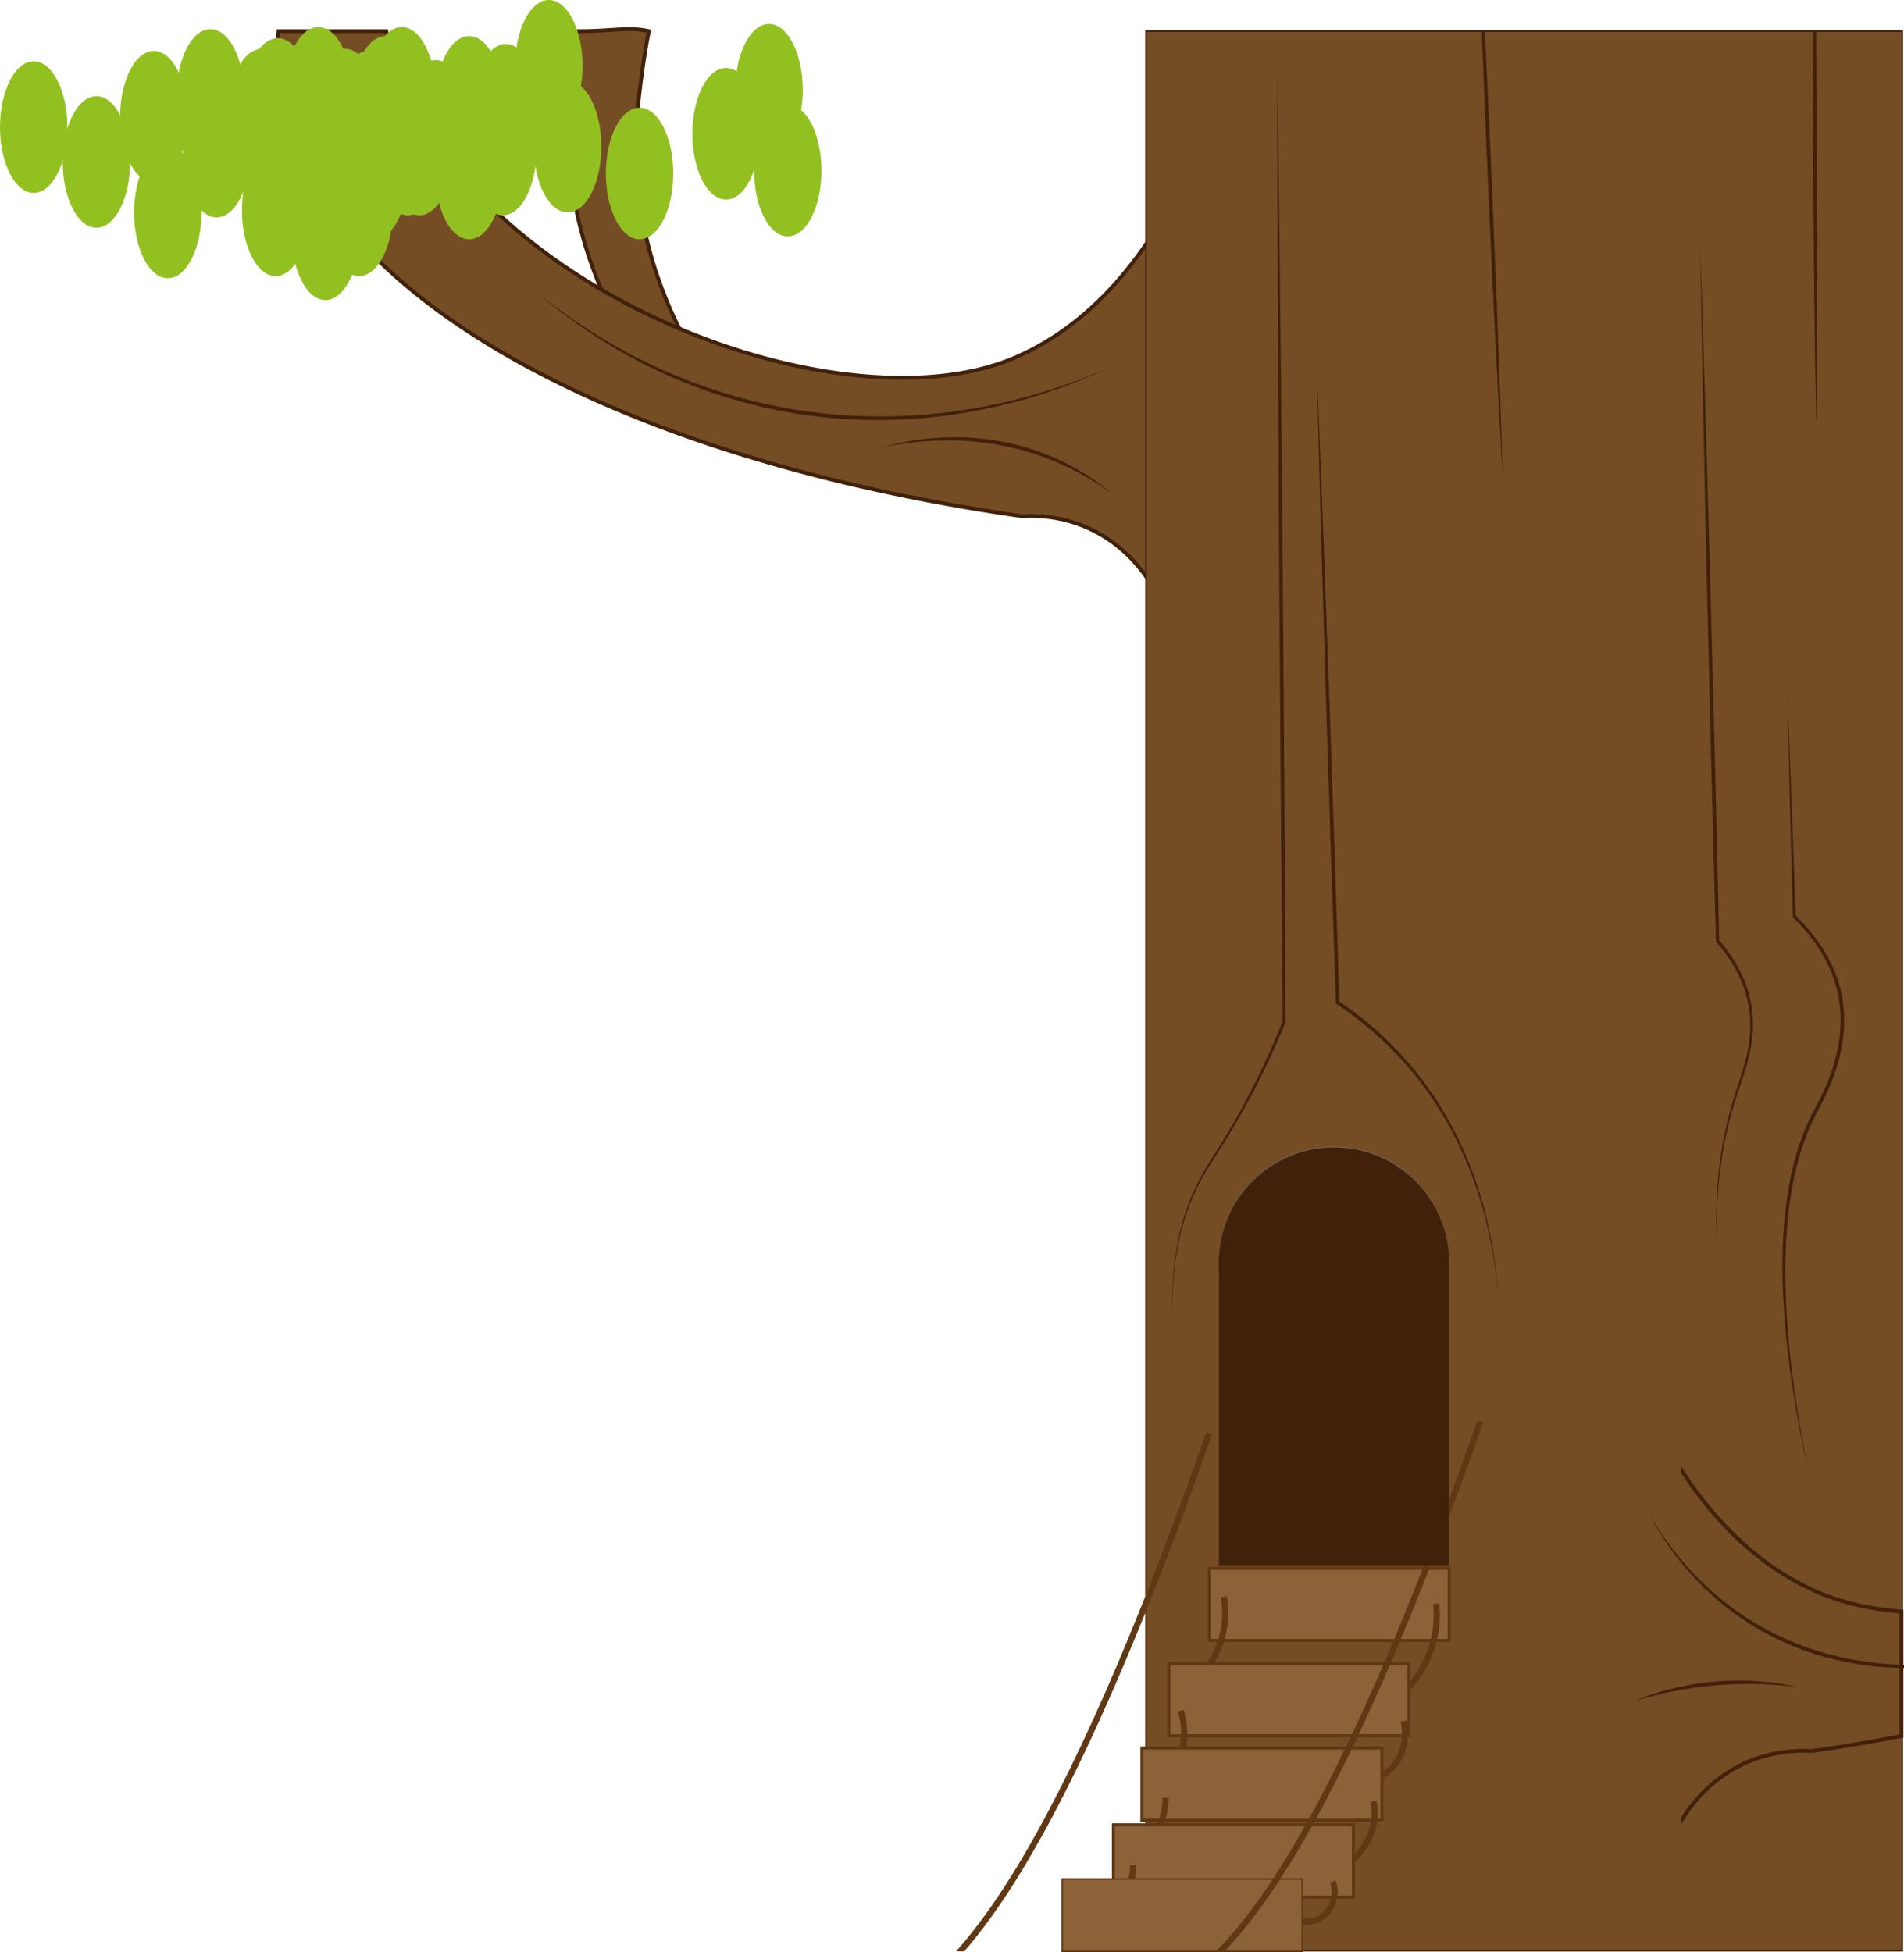 <svg id="Ebene_2" data-name="Ebene 2" xmlns="http://www.w3.org/2000/svg" viewBox="0 0 2484.28 2547.02"><defs><style>.cls-1,.cls-2,.cls-9{fill:#754d24;}.cls-1,.cls-2{stroke:#42210b;}.cls-1,.cls-2,.cls-4,.cls-5,.cls-6{stroke-miterlimit:10;}.cls-1{stroke-width:5px;}.cls-2,.cls-6{stroke-width:2px;}.cls-3{fill:#676767;}.cls-4,.cls-6{fill:#8c6239;}.cls-4,.cls-5,.cls-6{stroke:#603813;}.cls-4{stroke-width:4px;}.cls-5{fill:none;stroke-width:8px;}.cls-7{fill:#603813;}.cls-8{fill:#42210b;}.cls-10{fill:#93c021;}</style></defs><path class="cls-1" d="M7930.63,6323A536.52,536.52,0,0,1,7846.5,6126a552.3,552.3,0,0,1,2.27-233c46.24,0,66-6,92.47,0-6.83,32.22-18,112-17.43,156.13,1.55,118.11,43.14,208.46,70.48,257Z" transform="translate(-7094.57 -5852.29)"/><path class="cls-1" d="M8618.5,6124.83c-68,121-145.82,170.41-197.14,193-235.62,103.8-749.93-98.22-822.69-424.8H7458.05a317.05,317.05,0,0,0,2,68.31c37.42,269.93,429.61,487.51,967.39,564.36,20.4-1.11,51.39.25,84.6,14.61,84.78,36.64,110,125.93,113.62,139.76Z" transform="translate(-7094.57 -5852.29)"/><rect class="cls-2" x="1495.23" y="40.76" width="986.78" height="2504.51"/><rect class="cls-3" x="8684.88" y="7490.41" width="300.53" height="403.2" transform="translate(10575.72 9531.73) rotate(-180)"/><circle class="cls-3" cx="1740.57" cy="1646.34" r="150.26"/><rect class="cls-4" x="8672.23" y="7898.53" width="313.18" height="94.26" transform="translate(10563.06 10039.02) rotate(-180)"/><path class="cls-5" d="M8691.15,7935.73A117.54,117.54,0,0,1,8638.09,8057" transform="translate(-7094.57 -5852.29)"/><path class="cls-5" d="M8968.53,7944.82a141.73,141.73,0,0,1-56.08,127.33" transform="translate(-7094.57 -5852.29)"/><rect class="cls-4" x="8619.68" y="8022.79" width="313.18" height="94.26" transform="translate(10457.96 10287.55) rotate(-180)"/><path class="cls-5" d="M8635.06,8084.27c2.07,6.39,12,39.2-6.06,69.73a78,78,0,0,1-22.74,24.25" transform="translate(-7094.57 -5852.29)"/><path class="cls-5" d="M8926.09,8097.92c.79,3.28,7.8,34.94-13.64,59.11-12.69,14.31-28.66,18.45-34.86,19.71" transform="translate(-7094.57 -5852.29)"/><rect class="cls-4" x="8584.49" y="8133.06" width="313.18" height="94.26" transform="translate(10387.58 10508.08) rotate(-180)"/><path class="cls-5" d="M8886.68,8202.5a79.28,79.28,0,0,1-37.89,83.37" transform="translate(-7094.57 -5852.29)"/><path class="cls-5" d="M8615.36,8198c.12,6.05,0,32-19.71,53.05a73.22,73.22,0,0,1-31.83,19.71" transform="translate(-7094.57 -5852.29)"/><rect class="cls-4" x="8547.31" y="8233.32" width="313.18" height="94.26" transform="translate(10313.22 10708.62) rotate(-180)"/><path class="cls-5" d="M8833.63,8307.09c6.27,18-.35,37.58-15.16,47-12,7.67-27.94,7.61-40.92,0" transform="translate(-7094.57 -5852.29)"/><path class="cls-5" d="M8572.91,8285.87c.11,1.91,1.45,36.26-25.76,54.57-17.27,11.62-35.66,9.81-40.93,9.1" transform="translate(-7094.57 -5852.29)"/><rect class="cls-6" x="8480.45" y="8304.05" width="313.18" height="94.26" transform="translate(10179.51 10850.06) rotate(-180)"/><path class="cls-7" d="M8770.57,8280.15c77.3-125,162-318.31,251.79-574.63l7.55,2.64c-90,256.87-174.93,450.73-252.53,576.2-29,46.95-57.54,85.11-85.06,113.95h-11.16C8709.92,8369.34,8739.9,8329.74,8770.57,8280.15Z" transform="translate(-7094.57 -5852.29)"/><path class="cls-7" d="M8416.67,8295.85c77.29-125,162-318.31,251.78-574.63l7.55,2.65c-90,256.86-174.93,450.72-252.53,576.19-24,38.88-47.72,71.73-70.77,98.25H8342C8366.24,8371.28,8391.22,8337,8416.67,8295.85Z" transform="translate(-7094.57 -5852.29)"/><rect class="cls-8" x="8684.88" y="7491.41" width="300.53" height="403.2" transform="translate(10575.72 9533.73) rotate(-180)"/><circle class="cls-8" cx="1740.57" cy="1647.34" r="150.26"/><path class="cls-1" d="M9575.58,7955.05c-40.34-3.14-78.26-11.64-110.84-26-51.32-22.61-129.15-72-197.14-193l-7.13,555.25c3.66-13.83,28.84-103.11,113.62-139.76,33.21-14.35,64.2-15.72,84.6-14.6,40.14-5.74,79.46-12.26,116.89-19.53Z" transform="translate(-7094.57 -5852.29)"/><rect class="cls-9" x="2081.84" y="1853.23" width="111.41" height="627.93"/><ellipse class="cls-10" cx="716.12" cy="85.86" rx="43.96" ry="85.86"/><ellipse class="cls-10" cx="660.03" cy="143.24" rx="43.96" ry="85.86"/><ellipse class="cls-10" cx="362.49" cy="135.66" rx="43.96" ry="85.86"/><ellipse class="cls-10" cx="406.45" cy="197.81" rx="43.96" ry="85.86"/><ellipse class="cls-10" cx="282.6" cy="197.81" rx="43.96" ry="85.86"/><ellipse class="cls-10" cx="218.94" cy="277.17" rx="43.96" ry="85.86"/><ellipse class="cls-10" cx="200.75" cy="152.34" rx="43.96" ry="85.86"/><ellipse class="cls-10" cx="274.58" cy="123.93" rx="43.96" ry="85.86"/><ellipse class="cls-10" cx="740.6" cy="191.32" rx="43.96" ry="85.86"/><ellipse class="cls-10" cx="568.2" cy="164.21" rx="43.96" ry="85.86"/><ellipse class="cls-10" cx="612.16" cy="226.36" rx="43.96" ry="85.86"/><ellipse class="cls-10" cx="488.31" cy="226.36" rx="43.96" ry="85.86"/><ellipse class="cls-10" cx="424.64" cy="305.72" rx="43.96" ry="85.86"/><ellipse class="cls-10" cx="406.45" cy="180.88" rx="43.96" ry="85.86"/><ellipse class="cls-10" cx="480.28" cy="152.48" rx="43.96" ry="85.86"/><ellipse class="cls-10" cx="612.16" cy="132.92" rx="43.96" ry="85.86"/><ellipse class="cls-10" cx="656.12" cy="195.07" rx="43.96" ry="85.86"/><ellipse class="cls-10" cx="532.26" cy="195.07" rx="43.96" ry="85.86"/><ellipse class="cls-10" cx="468.6" cy="274.43" rx="43.96" ry="85.86"/><ellipse class="cls-10" cx="450.41" cy="149.59" rx="43.96" ry="85.86"/><ellipse class="cls-10" cx="524.24" cy="121.19" rx="43.96" ry="85.86"/><ellipse class="cls-10" cx="503.24" cy="132.92" rx="43.96" ry="85.86"/><ellipse class="cls-10" cx="547.2" cy="195.07" rx="43.96" ry="85.86"/><ellipse class="cls-10" cx="423.35" cy="195.07" rx="43.96" ry="85.86"/><ellipse class="cls-10" cx="359.68" cy="274.43" rx="43.96" ry="85.86"/><ellipse class="cls-10" cx="341.5" cy="149.59" rx="43.96" ry="85.86"/><ellipse class="cls-10" cx="415.33" cy="121.19" rx="43.96" ry="85.86"/><ellipse class="cls-10" cx="1003.41" cy="117.11" rx="43.96" ry="85.86"/><ellipse class="cls-10" cx="947.33" cy="174.5" rx="43.96" ry="85.86"/><ellipse class="cls-10" cx="1027.9" cy="222.57" rx="43.96" ry="85.86"/><ellipse class="cls-10" cx="834.5" cy="226.32" rx="43.96" ry="85.86"/><ellipse class="cls-10" cx="125.81" cy="211.31" rx="43.96" ry="85.86"/><ellipse class="cls-10" cx="43.96" cy="165.84" rx="43.96" ry="85.86"/><path class="cls-8" d="M9312.84,6170.61l3.7,113.66,1.8,56.83,1.66,56.84c2.18,75.78,4.48,151.56,6.47,227.35l5.91,227.36,5.4,227.37-.55-1.4q4.43,5.05,8.57,10.35c2.72,3.57,5.4,7.17,7.88,10.92a171.45,171.45,0,0,1,13.28,23.42,160.79,160.79,0,0,1,9.34,25.26,134.15,134.15,0,0,1,3,13.14c.93,4.4,1.35,8.88,1.9,13.34a169.08,169.08,0,0,1,.12,26.91,202,202,0,0,1-4.2,26.51c-3.91,17.47-10,34.26-15.6,51.06-2.82,8.39-5.37,16.86-7.75,25.39-1.15,4.27-2.34,8.54-3.35,12.85l-1.58,6.45-1.46,6.47a518.31,518.31,0,0,0-8.84,52.39c-4.14,35.22-4.73,70.81-2.94,106.26-1.21-17.71-1.86-35.46-1.67-53.23s1.15-35.52,3-53.21a500.3,500.3,0,0,1,21.91-104.26c5.48-16.9,11.38-33.63,15.09-50.88a198.56,198.56,0,0,0,3.91-26.07,165.88,165.88,0,0,0-.33-26.28c-.58-4.34-1-8.71-2-13a130.39,130.39,0,0,0-3-12.79,157.47,157.47,0,0,0-9.31-24.55,171.48,171.48,0,0,0-13.08-22.78c-2.43-3.66-5.07-7.16-7.75-10.65s-5.53-6.82-8.44-10.11l-.53-.6,0-.81-6-227.36-5.46-227.37c-1.8-75.79-3.29-151.59-4.9-227.39l-1.18-56.85-1-56.85Z" transform="translate(-7094.57 -5852.29)"/><path class="cls-8" d="M9228,8071.41a327,327,0,0,1,51-16.5c8.69-2.12,17.5-3.78,26.33-5.25s17.75-2.51,26.67-3.31,17.88-1.19,26.84-1.32,17.92.05,26.85.65a327.36,327.36,0,0,1,53,7.54c-17.74-1.94-35.46-3.28-53.2-3.64-8.87-.13-17.73-.16-26.58.18s-17.7.78-26.52,1.57-17.62,1.76-26.39,3-17.51,2.74-26.22,4.39C9262.33,8062.1,9245.09,8066.45,9228,8071.41Z" transform="translate(-7094.57 -5852.29)"/><path class="cls-8" d="M9426.52,6757.22l1.55,36.36,1.45,36.37,2.86,72.74,5.3,145.49-.63-1.42a239.72,239.72,0,0,1,31.11,36A188.36,188.36,0,0,1,9490.4,7125l2,5.65c.62,1.9,1.16,3.82,1.74,5.73l.86,2.87.71,2.91,1.4,5.83a170.87,170.87,0,0,1,3.29,23.72,189.29,189.29,0,0,1-2.94,47.65,242.33,242.33,0,0,1-13.54,45.71q-4.5,11-9.81,21.7-2.66,5.32-5.45,10.56c-1.86,3.5-3.73,6.94-5.47,10.42s-3.42,7-5.1,10.54l-2.35,5.37c-.8,1.78-1.54,3.59-2.26,5.4l-2.17,5.44-2,5.5-1,2.75-.94,2.78-1.87,5.56a400.93,400.93,0,0,0-11.55,45.5c-3,15.38-5.16,30.93-6.72,46.55-.34,3.9-.79,7.8-1.05,11.72l-.83,11.74-.59,11.77c-.22,3.92-.28,7.85-.42,11.77-.42,15.7-.45,31.43.08,47.14l.16,5.89.26,5.9.53,11.78.75,11.77.37,5.89.46,5.88,1,11.76c.33,3.92.75,7.83,1.12,11.75.7,7.83,1.62,15.65,2.5,23.47l.67,5.86.74,5.86,1.46,11.71c1,7.81,2.16,15.59,3.24,23.39,4.57,31.16,10.14,62.17,16.22,93.09q-10.3-46.12-18-92.81c-1.21-7.78-2.5-15.56-3.65-23.36l-1.66-11.71-.83-5.85-.73-5.87c-1-7.82-2-15.65-2.76-23.49-.41-3.92-.87-7.84-1.24-11.77l-1.08-11.78-.52-5.89-.44-5.9-.87-11.8-.66-11.82-.33-5.91-.22-5.92c-.69-15.76-.83-31.56-.57-47.36.1-3.94.11-7.89.29-11.84l.52-11.84.78-11.83c.24-3.95.67-7.88,1-11.82,1.48-15.74,3.59-31.44,6.53-47a384.47,384.47,0,0,1,11.53-46.1l1.88-5.64,1-2.82,1-2.8,2.05-5.59,2.2-5.53c.73-1.85,1.48-3.68,2.29-5.5l2.38-5.46c1.7-3.59,3.32-7.22,5.17-10.74s3.66-7.05,5.49-10.51,3.64-6.94,5.37-10.45q5.23-10.5,9.62-21.37a238.4,238.4,0,0,0,13.33-44.74,184.05,184.05,0,0,0,3-46.42,165.82,165.82,0,0,0-3.16-23.06l-1.34-5.66-.68-2.83-.82-2.8c-.56-1.85-1.07-3.73-1.66-5.58l-1.92-5.5a183.9,183.9,0,0,0-21.48-41.3,240.71,240.71,0,0,0-30.34-35.57l-.61-.6,0-.83-3.79-145.54-1.69-72.77-.82-36.39Z" transform="translate(-7094.57 -5852.29)"/><path class="cls-8" d="M8761.09,5935.66l2.07,156.12,1.77,156.12,1.65,156.12,1.42,156.13,2.35,312.25,1,156.13.78,156.12v.39l-.13.34a998.43,998.43,0,0,1-44.07,95q-12.24,23.15-25.69,45.63-6.72,11.23-13.73,22.29l-14.07,22a300.22,300.22,0,0,0-40.31,95.6,352.68,352.68,0,0,0-8.15,51.53,435.35,435.35,0,0,0-1.29,52.22,434.28,434.28,0,0,1,.54-52.28,353.32,353.32,0,0,1,7.6-51.77,302.07,302.07,0,0,1,39.53-96.6l13.91-22.14q6.92-11.07,13.54-22.32c8.81-15,17.29-30.22,25.31-45.66a989.64,989.64,0,0,0,43.29-94.95l-.13.72-1.49-156.12-1.3-156.13-2.19-312.25-.86-156.13-.63-156.13-.5-156.13Z" transform="translate(-7094.57 -5852.29)"/><path class="cls-8" d="M8812.63,6332.79l4.23,103.43,2.07,51.71,1.95,51.72,3.85,103.44,3.75,103.44,7.09,206.9,6.64,206.91-1-1.84a450,450,0,0,1,85.47,74.11,456.91,456.91,0,0,1,64.32,93l1.66,3.12,1.58,3.17,3.16,6.34c2.07,4.23,4,8.54,6,12.8s3.82,8.63,5.62,13,3.62,8.71,5.25,13.14a511.51,511.51,0,0,1,17.27,53.83,564.55,564.55,0,0,1,17.55,111.43,583,583,0,0,0-19.28-111,521.76,521.76,0,0,0-17.92-53.38c-1.66-4.38-3.54-8.68-5.33-13s-3.81-8.58-5.7-12.87c-2-4.22-4-8.48-6.1-12.68l-3.19-6.27-1.59-3.13-1.68-3.09a453.42,453.42,0,0,0-149.67-164.66l-1-.65,0-1.19-7-206.9-6.56-206.91L8821,6643.21l-3-103.46-1.46-51.74-1.35-51.74Z" transform="translate(-7094.57 -5852.29)"/><path class="cls-8" d="M7794,6232.75a733.42,733.42,0,0,0,168.4,103.62,702.09,702.09,0,0,0,93.14,33.34l5.95,1.69,3,.85c1,.28,2,.5,3,.76l12,2.94,12,2.95,12.11,2.53c8.06,1.79,16.2,3.09,24.32,4.56,4.05.78,8.14,1.27,12.22,1.91s8.15,1.25,12.24,1.76l12.28,1.47c2,.24,4.1.52,6.15.72l6.16.57,12.32,1.12,12.34.79,6.17.39,6.19.23,12.36.44c8.25.06,16.49.29,24.74.09,16.5-.09,33-1,49.44-2.27,4.11-.37,8.22-.68,12.33-1.09l12.3-1.33c4.11-.41,8.19-1,12.29-1.52l6.14-.8,6.12-.92q24.51-3.6,48.72-8.94t48-12.22q23.84-6.81,47.2-15.22c7.77-2.84,15.51-5.74,23.19-8.83s15.33-6.22,22.91-9.55a697.18,697.18,0,0,1-92.6,35.95q-23.78,7.29-48,12.95t-48.83,9.66c-16.38,2.65-32.85,4.85-49.4,6.22s-33.13,2.44-49.74,2.65l-6.23.12c-2.07.06-4.15,0-6.23,0l-12.45-.1-12.46-.42-6.22-.22-6.22-.37-12.44-.77-12.41-1.1-6.2-.56c-2.07-.19-4.13-.47-6.19-.7l-12.38-1.47c-4.12-.52-8.22-1.21-12.33-1.8s-8.23-1.16-12.3-2c-8.17-1.5-16.38-2.83-24.48-4.65l-12.19-2.58-12.1-3-12.09-3c-1-.26-2-.48-3-.77l-3-.87-6-1.75a666.57,666.57,0,0,1-93.41-34.38,713.37,713.37,0,0,1-87.38-47.51c-13.88-9.07-27.59-18.41-40.8-28.42l-5-3.71-4.9-3.82-4.9-3.82c-1.64-1.27-3.27-2.54-4.86-3.87l-9.58-7.9Z" transform="translate(-7094.57 -5852.29)"/><path class="cls-8" d="M8245.72,6435.87a341.42,341.42,0,0,1,78.33-12.73,346.32,346.32,0,0,1,39.85.42l9.94.9c1.65.17,3.31.26,5,.5l4.94.68,9.89,1.37,9.81,1.82a334.36,334.36,0,0,1,38.63,10l2.38.74,2.34.87,4.68,1.73,9.36,3.46c6.18,2.45,12.29,5.08,18.27,8a307.61,307.61,0,0,1,66.75,42.91,380.76,380.76,0,0,0-68.37-39.36l-4.52-2-4.55-1.88c-1.52-.64-3-1.23-4.57-1.83s-3-1.24-4.6-1.77l-9.29-3.25-4.64-1.62L8443,6444l-2.37-.69a343,343,0,0,0-38.13-9.6l-9.66-1.85-9.74-1.4-4.87-.71c-1.62-.24-3.26-.34-4.89-.52l-9.79-1a388.55,388.55,0,0,0-39.36-1.24A431.83,431.83,0,0,0,8245.72,6435.87Z" transform="translate(-7094.57 -5852.29)"/><path class="cls-8" d="M9028.22,5899.36l.87,23.88,1,23.88,1.91,47.76,4,95.5,4.31,95.49c1.53,31.82,2.94,63.65,4.61,95.47l4.87,95.47,2.64,47.72,1.33,23.86,1.41,23.86-.66-23.89-.76-23.89-1.53-47.77-3.47-95.53c-1.11-31.84-2.48-63.67-3.72-95.51l-4-95.5-4.3-95.49-2.27-47.74-1.13-23.87-1.22-23.86-.31-6.15H9028Z" transform="translate(-7094.57 -5852.29)"/><path class="cls-8" d="M9460.15,5978.49l.25,86,.52,86c.27,28.67.42,57.35.82,86l1.08,86,.75,43,.38,21.5.47,21.5.28-21.5.19-21.51.37-43,.31-86c.16-28.67.05-57.35.07-86l-.24-86-.51-86c-.27-28.47-.44-56.95-.79-85.42h-3.91C9460.09,5921.53,9460.17,5950,9460.15,5978.49Z" transform="translate(-7094.57 -5852.29)"/><line class="cls-8" x1="1933.42" y1="40.76" x2="1937.18" y2="40.76"/><path class="cls-8" d="M9460.19,5892.47v.58h3.91c0-.2,0-.4,0-.6" transform="translate(-7094.57 -5852.29)"/><path class="cls-8" d="M9577.78,8024.59l-4.44-.2-8.87-.39c-11.8-.85-23.6-1.84-35.29-3.62a391.62,391.62,0,0,1-69-15.93,371.14,371.14,0,0,1-64.85-28.35l-7.74-4.32c-2.56-1.47-5-3.1-7.55-4.64l-7.53-4.69c-2.48-1.6-4.88-3.32-7.33-5-9.8-6.62-19.13-13.91-28.29-21.39a396.48,396.48,0,0,1-50-50.34q-11.37-13.68-21.58-28.3l-5-7.37-4.84-7.48-4.72-7.56-4.57-7.67a394.38,394.38,0,0,0,38.83,59.91c7.31,9.43,15.27,18.35,23.44,27l6.25,6.43c2.1,2.12,4.3,4.14,6.45,6.22l3.24,3.1c1.07,1,2.22,2,3.32,3l6.7,6a365.62,365.62,0,0,0,124.24,70.15l2.12.73,2.15.64,4.31,1.28,8.6,2.56,8.7,2.21,4.35,1.1,2.18.55,2.19.47,8.78,1.87,4.39.92,4.42.77,8.85,1.53c2.94.51,5.92.83,8.88,1.25,11.84,1.68,23.78,2.57,35.7,3.3,4.88.19,9.75.35,14.63.44v-4.2Z" transform="translate(-7094.57 -5852.29)"/></svg>